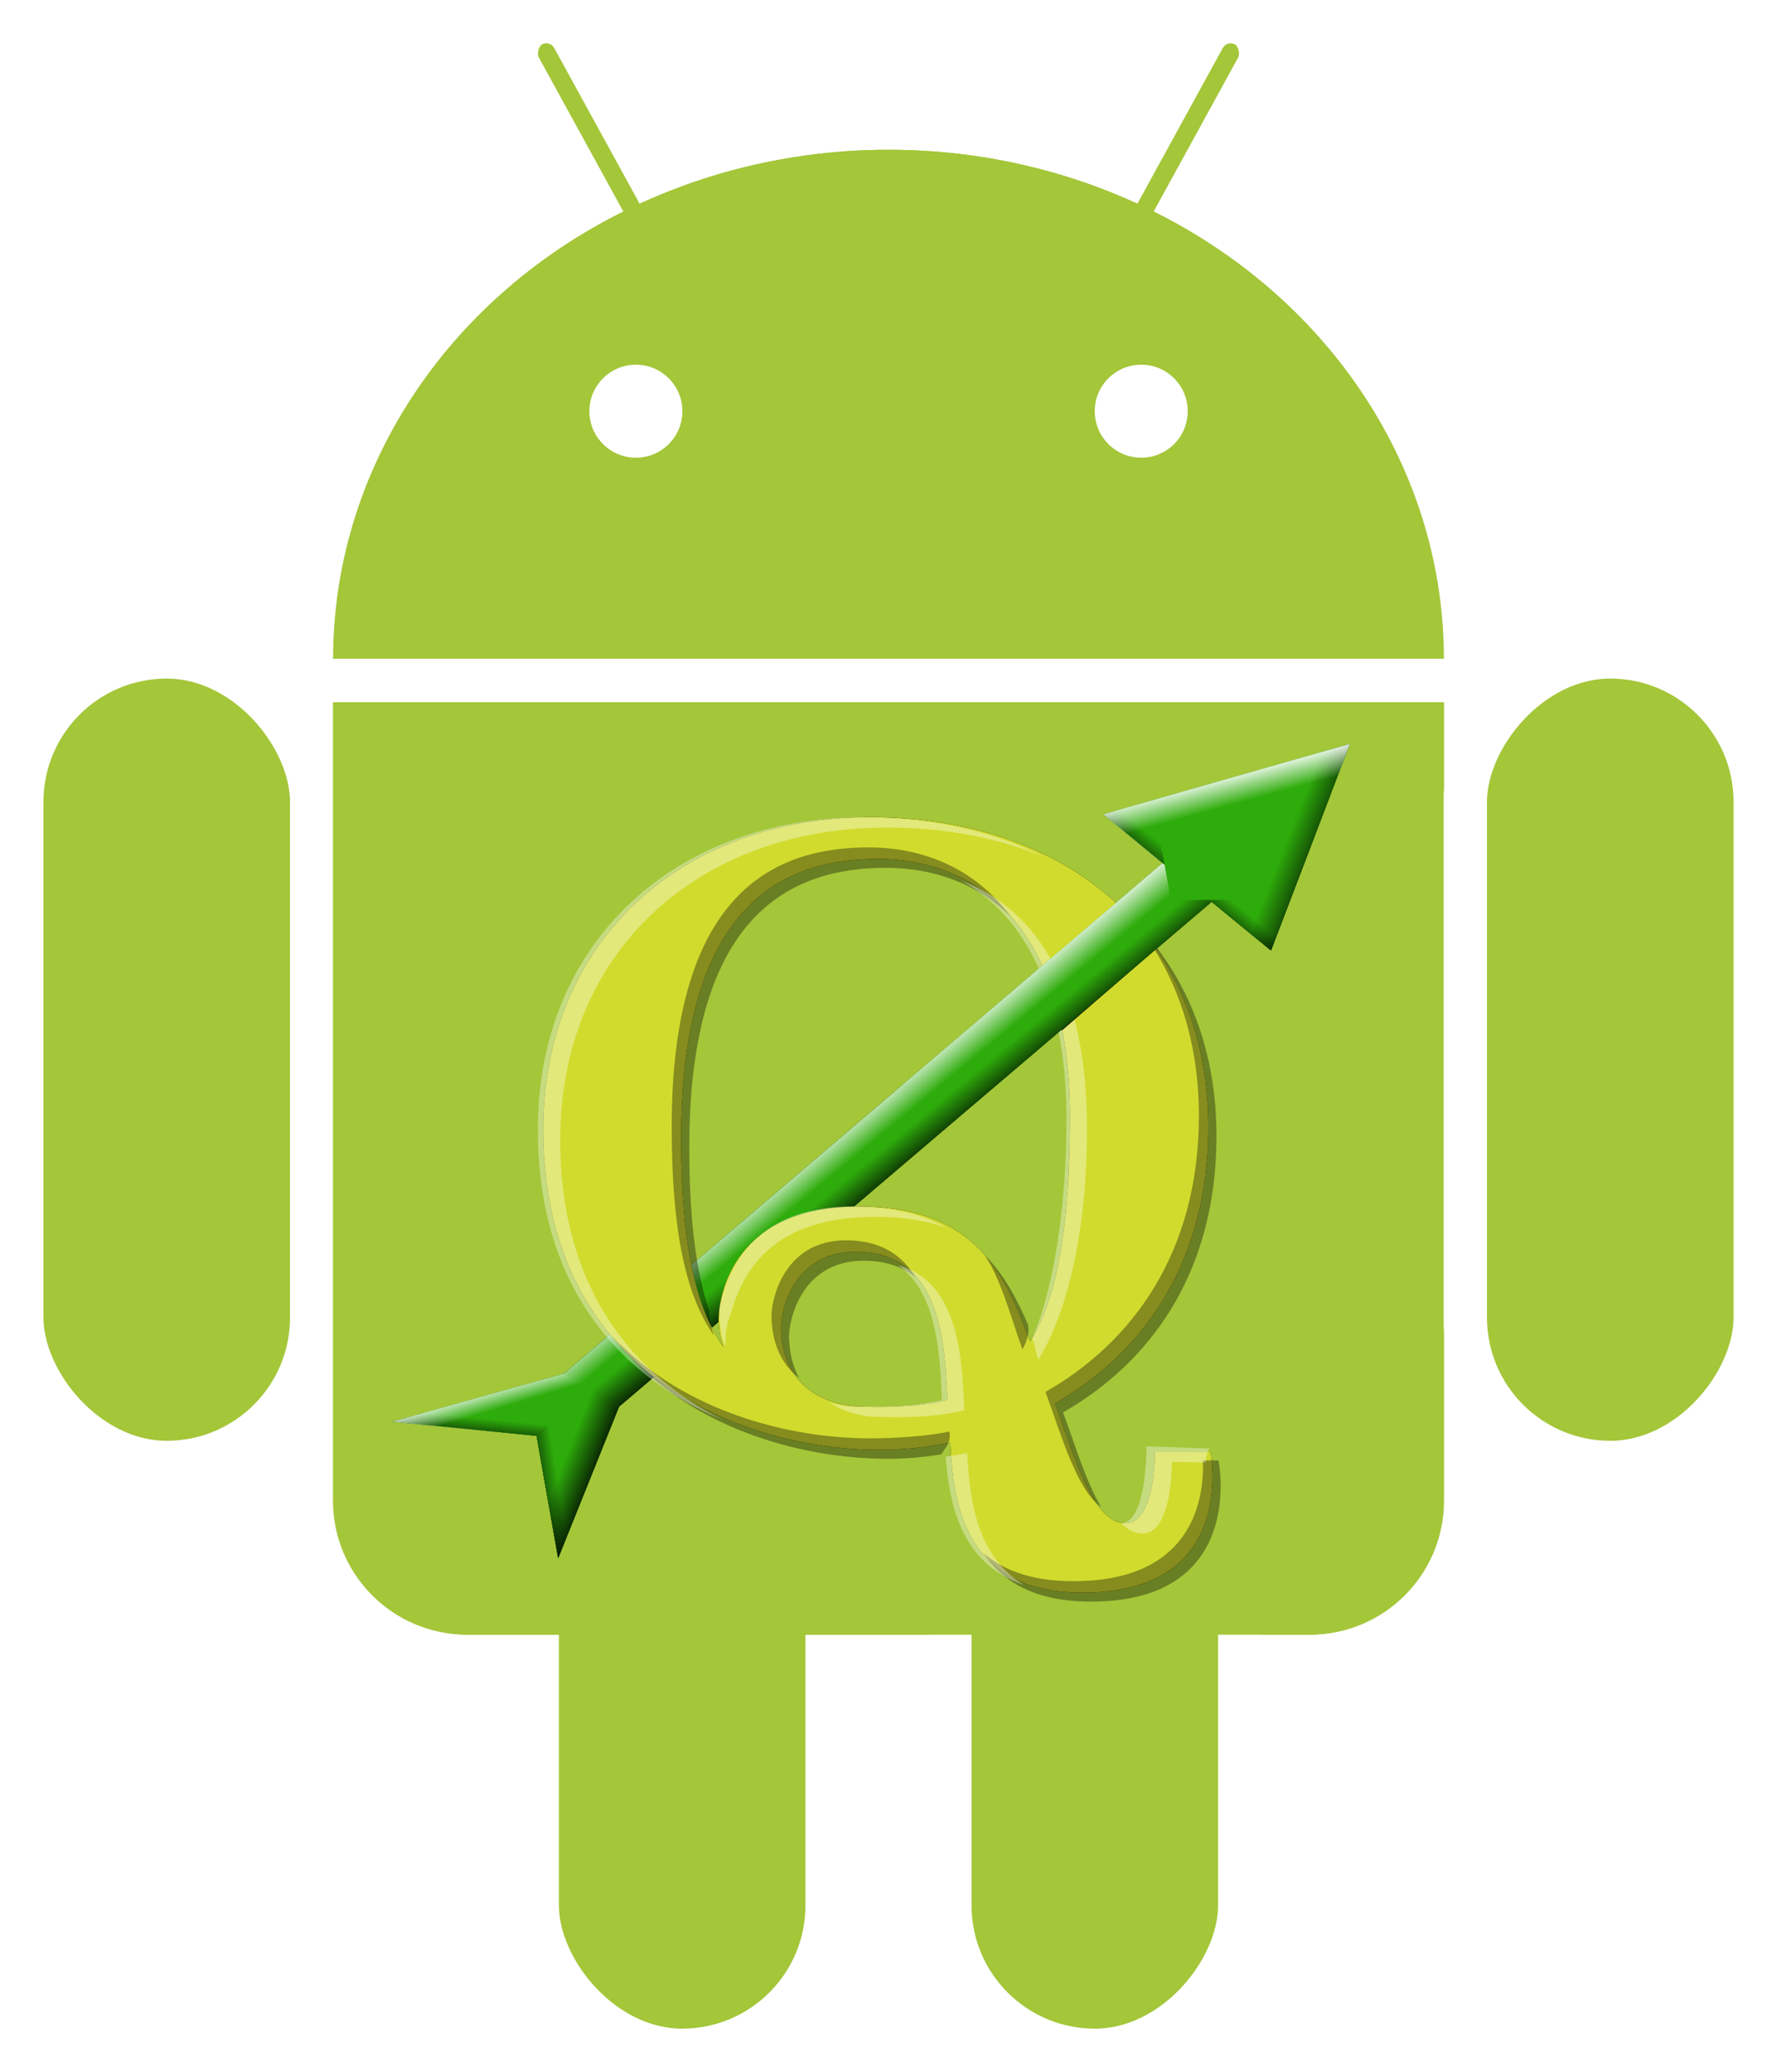 <?xml version="1.0" encoding="UTF-8" standalone="no"?>
<!-- Created with Inkscape (http://www.inkscape.org/) -->

<svg
   xmlns:dc="http://purl.org/dc/elements/1.1/"
   xmlns:cc="http://creativecommons.org/ns#"
   xmlns:rdf="http://www.w3.org/1999/02/22-rdf-syntax-ns#"
   xmlns:svg="http://www.w3.org/2000/svg"
   xmlns="http://www.w3.org/2000/svg"
   xmlns:xlink="http://www.w3.org/1999/xlink"
   xmlns:sodipodi="http://sodipodi.sourceforge.net/DTD/sodipodi-0.dtd"
   xmlns:inkscape="http://www.inkscape.org/namespaces/inkscape"
   width="293.13"
   height="341.807"
   id="svg3250"
   version="1.1"
   inkscape:version="0.48.2 r9819"
   sodipodi:docname="android-qgis.svg"
   inkscape:export-filename="/home/marco/Desktop/android-qgis.png"
   inkscape:export-xdpi="90"
   inkscape:export-ydpi="90">
  <defs
     id="defs3252">
    <filter
       color-interpolation-filters="sRGB"
       id="filter3758">
      <feGaussianBlur
         id="feGaussianBlur3760"
         stdDeviation="18.017"
         inkscape:collect="always" />
    </filter>
    <linearGradient
       x1="366.996"
       y1="519.329"
       x2="390.263"
       y2="542.595"
       id="linearGradient3746"
       xlink:href="#linearGradient4372"
       gradientUnits="userSpaceOnUse" />
    <linearGradient
       id="linearGradient4372">
      <stop
         id="stop4374"
         style="stop-color:#000000;stop-opacity:0"
         offset="0" />
      <stop
         id="stop4376"
         style="stop-color:#000000;stop-opacity:1"
         offset="1" />
    </linearGradient>
    <linearGradient
       x1="360.27"
       y1="512.602"
       x2="338.596"
       y2="490.929"
       id="linearGradient3743"
       xlink:href="#linearGradient4332"
       gradientUnits="userSpaceOnUse" />
    <linearGradient
       id="linearGradient4332">
      <stop
         id="stop4334"
         style="stop-color:#ffffff;stop-opacity:0"
         offset="0" />
      <stop
         id="stop4336"
         style="stop-color:#ffffff;stop-opacity:1"
         offset="1" />
    </linearGradient>
    <filter
       color-interpolation-filters="sRGB"
       id="filter4307">
      <feGaussianBlur
         id="feGaussianBlur4309"
         stdDeviation="14.907"
         inkscape:collect="always" />
    </filter>
    <linearGradient
       x1="681.182"
       y1="222.019"
       x2="716.775"
       y2="233.578"
       id="linearGradient3739"
       xlink:href="#linearGradient4372"
       gradientUnits="userSpaceOnUse" />
    <linearGradient
       id="linearGradient3126">
      <stop
         id="stop3128"
         style="stop-color:#000000;stop-opacity:0"
         offset="0" />
      <stop
         id="stop3130"
         style="stop-color:#000000;stop-opacity:1"
         offset="1" />
    </linearGradient>
    <linearGradient
       x1="615.063"
       y1="263.632"
       x2="594.709"
       y2="284.439"
       id="linearGradient3736"
       xlink:href="#linearGradient4372"
       gradientUnits="userSpaceOnUse" />
    <linearGradient
       id="linearGradient3133">
      <stop
         id="stop3135"
         style="stop-color:#000000;stop-opacity:0"
         offset="0" />
      <stop
         id="stop3137"
         style="stop-color:#000000;stop-opacity:1"
         offset="1" />
    </linearGradient>
    <linearGradient
       x1="615.063"
       y1="207.223"
       x2="606.268"
       y2="180.405"
       id="linearGradient3733"
       xlink:href="#linearGradient4332"
       gradientUnits="userSpaceOnUse" />
    <linearGradient
       id="linearGradient3140">
      <stop
         id="stop3142"
         style="stop-color:#ffffff;stop-opacity:0"
         offset="0" />
      <stop
         id="stop3144"
         style="stop-color:#ffffff;stop-opacity:1"
         offset="1" />
    </linearGradient>
    <filter
       color-interpolation-filters="sRGB"
       id="filter4769">
      <feGaussianBlur
         id="feGaussianBlur4771"
         stdDeviation="2.162"
         inkscape:collect="always" />
    </filter>
    <linearGradient
       x1="85.077"
       y1="750.432"
       x2="82.302"
       y2="774.013"
       id="linearGradient3728"
       xlink:href="#linearGradient4372"
       gradientUnits="userSpaceOnUse" />
    <linearGradient
       id="linearGradient3149">
      <stop
         id="stop3151"
         style="stop-color:#000000;stop-opacity:0"
         offset="0" />
      <stop
         id="stop3153"
         style="stop-color:#000000;stop-opacity:1"
         offset="1" />
    </linearGradient>
    <linearGradient
       x1="79.355"
       y1="745.809"
       x2="71.98"
       y2="725.465"
       id="linearGradient3725"
       xlink:href="#linearGradient4332"
       gradientUnits="userSpaceOnUse" />
    <linearGradient
       id="linearGradient3156">
      <stop
         id="stop3158"
         style="stop-color:#ffffff;stop-opacity:0"
         offset="0" />
      <stop
         id="stop3160"
         style="stop-color:#ffffff;stop-opacity:1"
         offset="1" />
    </linearGradient>
    <linearGradient
       x1="145.937"
       y1="773.552"
       x2="175.552"
       y2="783.262"
       id="linearGradient3722"
       xlink:href="#linearGradient4372"
       gradientUnits="userSpaceOnUse" />
    <linearGradient
       id="linearGradient3163">
      <stop
         id="stop3165"
         style="stop-color:#000000;stop-opacity:0"
         offset="0" />
      <stop
         id="stop3167"
         style="stop-color:#000000;stop-opacity:1"
         offset="1" />
    </linearGradient>
    <linearGradient
       x1="136.227"
       y1="800.832"
       x2="112.207"
       y2="804.068"
       id="linearGradient3719"
       xlink:href="#linearGradient4372"
       gradientUnits="userSpaceOnUse" />
    <linearGradient
       id="linearGradient3170">
      <stop
         id="stop3172"
         style="stop-color:#000000;stop-opacity:0"
         offset="0" />
      <stop
         id="stop3174"
         style="stop-color:#000000;stop-opacity:1"
         offset="1" />
    </linearGradient>
    <filter
       color-interpolation-filters="sRGB"
       id="filter5295">
      <feGaussianBlur
         id="feGaussianBlur5297"
         stdDeviation="5.639"
         inkscape:collect="always" />
    </filter>
    <filter
       color-interpolation-filters="sRGB"
       id="filter5284">
      <feGaussianBlur
         id="feGaussianBlur5286"
         stdDeviation="5.925"
         inkscape:collect="always" />
    </filter>
    <filter
       color-interpolation-filters="sRGB"
       height="1.379"
       y="-0.19"
       width="1.44"
       x="-0.22"
       id="filter3432">
      <feGaussianBlur
         id="feGaussianBlur3434"
         stdDeviation="11.161"
         inkscape:collect="always" />
    </filter>
    <linearGradient
       x1="360.27"
       y1="512.602"
       x2="338.596"
       y2="490.929"
       id="linearGradient5493"
       xlink:href="#linearGradient4332"
       gradientUnits="userSpaceOnUse" />
    <linearGradient
       id="linearGradient3183">
      <stop
         id="stop3185"
         style="stop-color:#ffffff;stop-opacity:0"
         offset="0" />
      <stop
         id="stop3187"
         style="stop-color:#ffffff;stop-opacity:1"
         offset="1" />
    </linearGradient>
    <linearGradient
       x1="366.996"
       y1="519.329"
       x2="390.263"
       y2="542.595"
       id="linearGradient5525"
       xlink:href="#linearGradient4372"
       gradientUnits="userSpaceOnUse" />
    <linearGradient
       id="linearGradient3190">
      <stop
         id="stop3192"
         style="stop-color:#000000;stop-opacity:0"
         offset="0" />
      <stop
         id="stop3194"
         style="stop-color:#000000;stop-opacity:1"
         offset="1" />
    </linearGradient>
    <linearGradient
       x1="681.182"
       y1="222.019"
       x2="716.775"
       y2="233.578"
       id="linearGradient5474"
       xlink:href="#linearGradient4372"
       gradientUnits="userSpaceOnUse" />
    <linearGradient
       id="linearGradient3197">
      <stop
         id="stop3199"
         style="stop-color:#000000;stop-opacity:0"
         offset="0" />
      <stop
         id="stop3201"
         style="stop-color:#000000;stop-opacity:1"
         offset="1" />
    </linearGradient>
    <linearGradient
       x1="615.063"
       y1="263.632"
       x2="594.709"
       y2="284.439"
       id="linearGradient5471"
       xlink:href="#linearGradient4372"
       gradientUnits="userSpaceOnUse" />
    <linearGradient
       id="linearGradient3204">
      <stop
         id="stop3206"
         style="stop-color:#000000;stop-opacity:0"
         offset="0" />
      <stop
         id="stop3208"
         style="stop-color:#000000;stop-opacity:1"
         offset="1" />
    </linearGradient>
    <linearGradient
       x1="615.063"
       y1="207.223"
       x2="606.268"
       y2="180.405"
       id="linearGradient5468"
       xlink:href="#linearGradient4332"
       gradientUnits="userSpaceOnUse" />
    <linearGradient
       id="linearGradient3211">
      <stop
         id="stop3213"
         style="stop-color:#ffffff;stop-opacity:0"
         offset="0" />
      <stop
         id="stop3215"
         style="stop-color:#ffffff;stop-opacity:1"
         offset="1" />
    </linearGradient>
    <filter
       color-interpolation-filters="sRGB"
       id="filter3217">
      <feGaussianBlur
         id="feGaussianBlur3219"
         stdDeviation="2.162"
         inkscape:collect="always" />
    </filter>
    <filter
       color-interpolation-filters="sRGB"
       id="filter3758-5">
      <feGaussianBlur
         id="feGaussianBlur3760-6"
         stdDeviation="18.017"
         inkscape:collect="always" />
    </filter>
    <linearGradient
       x1="366.996"
       y1="519.329"
       x2="390.263"
       y2="542.595"
       id="linearGradient3746-7"
       xlink:href="#linearGradient4372-7"
       gradientUnits="userSpaceOnUse" />
    <linearGradient
       id="linearGradient4372-7">
      <stop
         id="stop4374-4"
         style="stop-color:#000000;stop-opacity:0"
         offset="0" />
      <stop
         id="stop4376-0"
         style="stop-color:#000000;stop-opacity:1"
         offset="1" />
    </linearGradient>
    <linearGradient
       x1="360.27"
       y1="512.602"
       x2="338.596"
       y2="490.929"
       id="linearGradient3743-6"
       xlink:href="#linearGradient4332-4"
       gradientUnits="userSpaceOnUse" />
    <linearGradient
       id="linearGradient4332-4">
      <stop
         id="stop4334-7"
         style="stop-color:#ffffff;stop-opacity:0"
         offset="0" />
      <stop
         id="stop4336-4"
         style="stop-color:#ffffff;stop-opacity:1"
         offset="1" />
    </linearGradient>
    <filter
       color-interpolation-filters="sRGB"
       id="filter4307-8">
      <feGaussianBlur
         id="feGaussianBlur4309-5"
         stdDeviation="14.907"
         inkscape:collect="always" />
    </filter>
    <linearGradient
       x1="681.182"
       y1="222.019"
       x2="716.775"
       y2="233.578"
       id="linearGradient3739-8"
       xlink:href="#linearGradient4372-7"
       gradientUnits="userSpaceOnUse" />
    <linearGradient
       id="linearGradient3641">
      <stop
         id="stop3643"
         style="stop-color:#000000;stop-opacity:0"
         offset="0" />
      <stop
         id="stop3645"
         style="stop-color:#000000;stop-opacity:1"
         offset="1" />
    </linearGradient>
    <linearGradient
       x1="615.063"
       y1="263.632"
       x2="594.709"
       y2="284.439"
       id="linearGradient3736-2"
       xlink:href="#linearGradient4372-7"
       gradientUnits="userSpaceOnUse" />
    <linearGradient
       id="linearGradient3648">
      <stop
         id="stop3650"
         style="stop-color:#000000;stop-opacity:0"
         offset="0" />
      <stop
         id="stop3652"
         style="stop-color:#000000;stop-opacity:1"
         offset="1" />
    </linearGradient>
    <linearGradient
       x1="615.063"
       y1="207.223"
       x2="606.268"
       y2="180.405"
       id="linearGradient3733-6"
       xlink:href="#linearGradient4332-4"
       gradientUnits="userSpaceOnUse" />
    <linearGradient
       id="linearGradient3655">
      <stop
         id="stop3657"
         style="stop-color:#ffffff;stop-opacity:0"
         offset="0" />
      <stop
         id="stop3659"
         style="stop-color:#ffffff;stop-opacity:1"
         offset="1" />
    </linearGradient>
    <filter
       color-interpolation-filters="sRGB"
       id="filter4769-0">
      <feGaussianBlur
         id="feGaussianBlur4771-6"
         stdDeviation="2.162"
         inkscape:collect="always" />
    </filter>
    <linearGradient
       x1="85.077"
       y1="750.432"
       x2="82.302"
       y2="774.013"
       id="linearGradient3728-6"
       xlink:href="#linearGradient4372-7"
       gradientUnits="userSpaceOnUse" />
    <linearGradient
       id="linearGradient3664">
      <stop
         id="stop3666"
         style="stop-color:#000000;stop-opacity:0"
         offset="0" />
      <stop
         id="stop3668"
         style="stop-color:#000000;stop-opacity:1"
         offset="1" />
    </linearGradient>
    <linearGradient
       x1="79.355"
       y1="745.809"
       x2="71.98"
       y2="725.465"
       id="linearGradient3725-4"
       xlink:href="#linearGradient4332-4"
       gradientUnits="userSpaceOnUse" />
    <linearGradient
       id="linearGradient3671">
      <stop
         id="stop3673"
         style="stop-color:#ffffff;stop-opacity:0"
         offset="0" />
      <stop
         id="stop3675"
         style="stop-color:#ffffff;stop-opacity:1"
         offset="1" />
    </linearGradient>
    <linearGradient
       x1="145.937"
       y1="773.552"
       x2="175.552"
       y2="783.262"
       id="linearGradient3722-6"
       xlink:href="#linearGradient4372-7"
       gradientUnits="userSpaceOnUse" />
    <linearGradient
       id="linearGradient3678">
      <stop
         id="stop3680"
         style="stop-color:#000000;stop-opacity:0"
         offset="0" />
      <stop
         id="stop3682"
         style="stop-color:#000000;stop-opacity:1"
         offset="1" />
    </linearGradient>
    <linearGradient
       x1="136.227"
       y1="800.832"
       x2="112.207"
       y2="804.068"
       id="linearGradient3719-2"
       xlink:href="#linearGradient4372-7"
       gradientUnits="userSpaceOnUse" />
    <linearGradient
       id="linearGradient3685">
      <stop
         id="stop3687"
         style="stop-color:#000000;stop-opacity:0"
         offset="0" />
      <stop
         id="stop3689"
         style="stop-color:#000000;stop-opacity:1"
         offset="1" />
    </linearGradient>
    <filter
       color-interpolation-filters="sRGB"
       id="filter5295-8">
      <feGaussianBlur
         id="feGaussianBlur5297-9"
         stdDeviation="5.639"
         inkscape:collect="always" />
    </filter>
    <filter
       color-interpolation-filters="sRGB"
       id="filter5284-6">
      <feGaussianBlur
         id="feGaussianBlur5286-0"
         stdDeviation="5.925"
         inkscape:collect="always" />
    </filter>
    <filter
       color-interpolation-filters="sRGB"
       height="1.379"
       y="-0.19"
       width="1.44"
       x="-0.22"
       id="filter3432-7">
      <feGaussianBlur
         id="feGaussianBlur3434-0"
         stdDeviation="11.161"
         inkscape:collect="always" />
    </filter>
    <linearGradient
       x1="360.27"
       y1="512.602"
       x2="338.596"
       y2="490.929"
       id="linearGradient5493-1"
       xlink:href="#linearGradient4332-4"
       gradientUnits="userSpaceOnUse" />
    <linearGradient
       id="linearGradient3698">
      <stop
         id="stop3700"
         style="stop-color:#ffffff;stop-opacity:0"
         offset="0" />
      <stop
         id="stop3702"
         style="stop-color:#ffffff;stop-opacity:1"
         offset="1" />
    </linearGradient>
    <linearGradient
       x1="366.996"
       y1="519.329"
       x2="390.263"
       y2="542.595"
       id="linearGradient5525-0"
       xlink:href="#linearGradient4372-7"
       gradientUnits="userSpaceOnUse" />
    <linearGradient
       id="linearGradient3705">
      <stop
         id="stop3707"
         style="stop-color:#000000;stop-opacity:0"
         offset="0" />
      <stop
         id="stop3709"
         style="stop-color:#000000;stop-opacity:1"
         offset="1" />
    </linearGradient>
    <linearGradient
       x1="681.182"
       y1="222.019"
       x2="716.775"
       y2="233.578"
       id="linearGradient5474-1"
       xlink:href="#linearGradient4372-7"
       gradientUnits="userSpaceOnUse" />
    <linearGradient
       id="linearGradient3712">
      <stop
         id="stop3714"
         style="stop-color:#000000;stop-opacity:0"
         offset="0" />
      <stop
         id="stop3716"
         style="stop-color:#000000;stop-opacity:1"
         offset="1" />
    </linearGradient>
    <linearGradient
       x1="615.063"
       y1="263.632"
       x2="594.709"
       y2="284.439"
       id="linearGradient5471-3"
       xlink:href="#linearGradient4372-7"
       gradientUnits="userSpaceOnUse" />
    <linearGradient
       id="linearGradient3720">
      <stop
         id="stop3722"
         style="stop-color:#000000;stop-opacity:0"
         offset="0" />
      <stop
         id="stop3724"
         style="stop-color:#000000;stop-opacity:1"
         offset="1" />
    </linearGradient>
    <linearGradient
       x1="615.063"
       y1="207.223"
       x2="606.268"
       y2="180.405"
       id="linearGradient5468-7"
       xlink:href="#linearGradient4332-4"
       gradientUnits="userSpaceOnUse" />
    <linearGradient
       id="linearGradient3727">
      <stop
         id="stop3729"
         style="stop-color:#ffffff;stop-opacity:0"
         offset="0" />
      <stop
         id="stop3731"
         style="stop-color:#ffffff;stop-opacity:1"
         offset="1" />
    </linearGradient>
    <filter
       color-interpolation-filters="sRGB"
       id="filter3733">
      <feGaussianBlur
         id="feGaussianBlur3735"
         stdDeviation="2.162"
         inkscape:collect="always" />
    </filter>
  </defs>
  <sodipodi:namedview
     id="base"
     pagecolor="#ffffff"
     bordercolor="#666666"
     borderopacity="1.0"
     inkscape:pageopacity="0.0"
     inkscape:pageshadow="2"
     inkscape:zoom="0.35"
     inkscape:cx="-187.00642"
     inkscape:cy="122.33213"
     inkscape:document-units="px"
     inkscape:current-layer="layer1"
     showgrid="false"
     inkscape:window-width="1600"
     inkscape:window-height="876"
     inkscape:window-x="0"
     inkscape:window-y="24"
     inkscape:window-maximized="1"
     borderlayer="false"
     fit-margin-top="0"
     fit-margin-left="0"
     fit-margin-right="0"
     fit-margin-bottom="0" />
  <g
     inkscape:label="Layer 1"
     inkscape:groupmode="layer"
     id="layer1"
     transform="translate(-222.006,-312.887)">
    <g
       style="fill:#a4c639;stroke:#ffffff;stroke-width:7.168"
       id="g3539"
       transform="translate(207.736,551.64)" />
    <g
       style="fill:#ffffff"
       id="g3590"
       transform="translate(222.021,311.64)">
      <ellipse
         id="ellipse3537"
         ry="91.11"
         rx="98.74"
         cx="146.6"
         cy="109.9"
         sodipodi:cx="146.60001"
         sodipodi:cy="109.9"
         sodipodi:rx="98.739998"
         sodipodi:ry="91.110001"
         d="m 245.34,109.9 c 0,50.319 -44.207,91.11 -98.74,91.11 -54.533,0 -98.74,-40.791 -98.74,-91.11 0,-50.319 44.207,-91.11 98.74,-91.11 54.533,0 98.74,40.791 98.74,91.11 z" />
      <rect
         style="fill:#a4c639;stroke:#ffffff;stroke-width:7.168"
         id="rect3541"
         x="51.42"
         y="85.53"
         width="190.3"
         height="188.9"
         rx="25.96" />
      <g
         style="fill:#a4c639;stroke:#ffffff;stroke-width:7.168"
         id="b">
        <rect
           id="rect3544"
           x="177.62"
           y="-94"
           width="10.144"
           height="43"
           transform="matrix(0.877,0.481,-0.481,0.877,0,0)"
           rx="5.072" />
        <ellipse
           id="ellipse3546"
           ry="83.95"
           cy="109.9"
           rx="91.57"
           cx="146.6"
           sodipodi:cx="146.60001"
           sodipodi:cy="109.9"
           sodipodi:rx="91.57"
           sodipodi:ry="83.949997"
           style="stroke-opacity:0"
           d="m 238.17,109.9 c 0,46.364 -40.997,83.95 -91.57,83.95 -50.573,0 -91.57,-37.586 -91.57,-83.95 0,-46.364 40.997,-83.95 91.57,-83.95 50.573,0 91.57,37.586 91.57,83.95 z" />
        <rect
           x="3.569"
           y="109.6"
           width="47.84"
           height="132.9"
           rx="23.92"
           id="c" />
        <use
           id="use3549"
           x="85.026"
           y="96.97"
           xlink:href="#c"
           width="1"
           height="1" />
        <rect
           id="rect3551"
           x="54.99"
           y="89.1"
           width="183.2"
           height="181.8"
           rx="22.12"
           style="stroke-opacity:0" />
        <line
           id="line3553"
           y2="113.5"
           y1="113.5"
           x2="245"
           x1="48" />
      </g>
      <use
         style="fill:#a4c639;stroke:#ffffff;stroke-width:7.168"
         id="use3555"
         transform="matrix(-1,0,0,1,293.1,0)"
         xlink:href="#b"
         x="0"
         y="0"
         width="1"
         height="1" />
      <circle
         id="circle3557"
         r="7.67"
         cx="188.24"
         cy="69.077"
         sodipodi:cx="188.24001"
         sodipodi:cy="69.077003"
         sodipodi:rx="7.6700001"
         sodipodi:ry="7.6700001"
         d="m 195.91,69.077 c 0,4.236 -3.434,7.67 -7.67,7.67 -4.236,0 -7.67,-3.434 -7.67,-7.67 0,-4.236 3.434,-7.67 7.67,-7.67 4.236,0 7.67,3.434 7.67,7.67 z" />
      <circle
         id="circle3559"
         r="7.67"
         cx="104.88"
         cy="69.077"
         sodipodi:cx="104.88"
         sodipodi:cy="69.077003"
         sodipodi:rx="7.6700001"
         sodipodi:ry="7.6700001"
         d="m 112.55,69.077 c 0,4.236 -3.434,7.67 -7.67,7.67 -4.236,0 -7.67,-3.434 -7.67,-7.67 0,-4.236 3.434,-7.67 7.67,-7.67 4.236,0 7.67,3.434 7.67,7.67 z" />
    </g>
    <g
       transform="matrix(0.222,0,0,0.184,283.7,408.887)"
       id="layer2"
       style="display:inline">
      <path
         inkscape:connector-curvature="0"
         d="M 13.698,752.791 140.977,709.86 585.949,252.008 542.008,208.319 725.098,145.184 666.509,330.295 622.441,286.732 182.025,739.444 136.847,875.158 120.775,765.516 13.698,752.791 z"
         id="path4311"
         style="fill:#000000;fill-opacity:1;fill-rule:evenodd;stroke:none;filter:url(#filter3758-5)" />
      <path
         inkscape:connector-curvature="0"
         d="M 13.698,752.791 140.977,709.86 585.949,252.008 542.008,208.319 725.098,145.184 666.509,330.295 622.441,286.732 182.025,739.444 136.847,875.158 120.775,765.516 13.698,752.791 z"
         id="path3581"
         style="fill:#2eac0b;fill-opacity:1;fill-rule:evenodd;stroke:none" />
      <path
         inkscape:connector-curvature="0"
         d="M 13.698,752.791 140.977,709.86 585.949,252.008 542.008,208.319 725.098,145.184 666.509,330.295 622.441,286.732 182.025,739.444 136.847,875.158 120.775,765.516 13.698,752.791 z"
         id="path4687"
         style="fill:url(#linearGradient3746-7);fill-opacity:1;fill-rule:evenodd;stroke:none" />
      <path
         inkscape:connector-curvature="0"
         d="M 13.698,752.791 140.977,709.86 585.949,252.008 542.008,208.319 725.098,145.184 666.509,330.295 622.441,286.732 182.025,739.444 136.847,875.158 120.775,765.516 13.698,752.791 z"
         id="path4677"
         style="fill:url(#linearGradient3743-6);fill-opacity:1;fill-rule:evenodd;stroke:none" />
      <path
         inkscape:connector-curvature="0"
         d="m 368.562,210.938 c -140.277,0 -242.844,111.31 -242.844,280 0,221.218 149.928,287.125 250,287.125 16.948,0 34.65,-2.115 52.438,-6.5 2.373,53.621 9.479,139.727 107.094,134.312 106.988,-5.961 86.25,-126.281 86.25,-126.281 l -41.219,0 c 0,2e-5 0.547,67.345 -23.438,64.125 C 532.988,841.87 518.869,778.175 506.031,736.438 569.585,692.654 620,612.682 620,488.781 620,319.736 517.848,210.938 368.562,210.938 z m 6.094,37.312 c 63.929,0 143.214,48.045 142.5,235.188 C 516.785,580.36 507.275,642.373 487.5,681.062 469.684,623.521 449.211,560.046 360.125,559.906 267.635,559.761 256.278,638.589 256.062,660.688 c -0.093,9.604 1.287,18.038 3.781,25.469 -21.456,-36.455 -31.562,-95.294 -31.562,-187.375 0,-211.429 77.446,-250.531 146.375,-250.531 z m -17.062,352.25 c 66.187,-0.166 66.368,87.211 68.438,132.875 -15.013,4.378 -31.986,6.125 -51.031,6.125 -7.072,0 -13.848,-0.236 -20.375,-0.719 -21.031,-3.575 -50.773,-17.706 -52.219,-69 -0.447,-15.779 9.207,-69.166 55.188,-69.281 z"
         id="path4305"
         style="fill:#000000;fill-opacity:1;fill-rule:evenodd;stroke:none;filter:url(#filter4307-8)" />
      <path
         inkscape:connector-curvature="0"
         d="m 177.143,202.362 a 2.143,0 0 0 0 -4.286,0 2.143,0 180 0 0 4.286,0 z"
         id="path2399"
         style="fill:#000000;fill-opacity:0.314;fill-rule:nonzero;stroke:#000000;stroke-width:0;stroke-linecap:round;stroke-linejoin:round;stroke-miterlimit:4;stroke-opacity:0;stroke-dasharray:none" />
      <path
         inkscape:connector-curvature="0"
         d="m 585.949,252.008 -43.942,-43.689 183.09,-63.135 -58.589,185.11 -44.068,-43.563 -36.492,-34.724 z"
         id="path4691"
         style="fill:#2eac0b;fill-opacity:1;fill-rule:evenodd;stroke:none" />
      <path
         inkscape:connector-curvature="0"
         d="m 585.949,252.008 -43.942,-43.689 183.09,-63.135 -58.589,185.11 -44.068,-43.563 -36.492,-34.724 z"
         id="path4693"
         style="fill:url(#linearGradient3739-8);fill-opacity:1;fill-rule:evenodd;stroke:none" />
      <path
         inkscape:connector-curvature="0"
         d="m 585.949,252.008 -43.942,-43.689 183.09,-63.135 -58.589,185.11 -44.068,-43.563 -36.492,-34.724 z"
         id="path4703"
         style="fill:url(#linearGradient3736-2);fill-opacity:1;fill-rule:evenodd;stroke:none" />
      <path
         inkscape:connector-curvature="0"
         d="m 585.949,252.008 -43.942,-43.689 183.09,-63.135 -58.589,185.11 -44.068,-43.563 -36.492,-34.724 z"
         id="path4707"
         style="fill:url(#linearGradient3733-6);fill-opacity:1;fill-rule:evenodd;stroke:none" />
      <path
         inkscape:connector-curvature="0"
         d="m 583.638,227.04 8.429,57.942 60.891,-0.1 -69.32,-57.843 z"
         id="path4711"
         style="fill:#2eac0b;fill-opacity:1;fill-rule:evenodd;stroke:none;filter:url(#filter4769-0)" />
      <path
         inkscape:connector-curvature="0"
         d="M 13.698,752.791 140.977,709.86 182.025,739.444 136.847,875.158 120.775,765.516 13.698,752.791 z"
         id="path4773"
         style="fill:#2eac0b;fill-opacity:1;fill-rule:evenodd;stroke:none" />
      <path
         inkscape:connector-curvature="0"
         d="m 13.698,752.791 127.279,-42.931 19.779,13.402 -39.981,42.255 -107.077,-12.725 z"
         id="path4793"
         style="fill:url(#linearGradient3728-6);fill-opacity:1;fill-rule:evenodd;stroke:none" />
      <path
         inkscape:connector-curvature="0"
         d="M 13.698,752.791 140.977,709.86 182.025,739.444 136.847,875.158 120.775,765.516 13.698,752.791 z"
         id="path4775"
         style="fill:url(#linearGradient3725-4);fill-opacity:1;fill-rule:evenodd;stroke:none" />
      <path
         inkscape:connector-curvature="0"
         d="M 13.698,752.791 140.977,709.86 182.025,739.444 136.847,875.158 120.775,765.516 13.698,752.791 z"
         id="path4785"
         style="fill:url(#linearGradient3722-6);fill-opacity:1;fill-rule:evenodd;stroke:none" />
      <path
         inkscape:connector-curvature="0"
         d="m 159.935,723.731 22.091,15.713 -45.179,135.714 -16.071,-109.643 39.159,-41.785 z"
         id="path4789"
         style="fill:url(#linearGradient3719-2);fill-opacity:1;fill-rule:evenodd;stroke:none" />
      <path
         inkscape:connector-curvature="0"
         d="m 368.562,210.938 c -140.277,0 -242.844,111.31 -242.844,280 0,221.218 149.928,287.125 250,287.125 16.948,0 34.65,-2.115 52.438,-6.5 2.373,53.621 9.479,139.727 107.094,134.312 106.988,-5.961 86.25,-126.281 86.25,-126.281 l -41.219,0 c 0,2e-5 0.547,67.345 -23.438,64.125 C 532.988,841.87 518.869,778.175 506.031,736.438 569.585,692.654 620,612.682 620,488.781 620,319.736 517.848,210.938 368.562,210.938 z m 6.094,37.312 c 63.929,0 143.214,48.045 142.5,235.188 C 516.785,580.36 507.275,642.373 487.5,681.062 469.684,623.521 449.211,560.046 360.125,559.906 267.635,559.761 256.278,638.589 256.062,660.688 c -0.093,9.604 1.287,18.038 3.781,25.469 -21.456,-36.455 -31.562,-95.294 -31.562,-187.375 0,-211.429 77.446,-250.531 146.375,-250.531 z m -17.062,352.25 c 66.187,-0.166 66.368,87.211 68.438,132.875 -15.013,4.378 -31.986,6.125 -51.031,6.125 -7.072,0 -13.848,-0.236 -20.375,-0.719 -21.031,-3.575 -50.773,-17.706 -52.219,-69 -0.447,-15.779 9.207,-69.166 55.188,-69.281 z"
         id="path3221"
         style="fill:#d1db2d;fill-opacity:1;fill-rule:evenodd;stroke:#4e4e4e;stroke-width:0;stroke-linecap:butt;stroke-linejoin:miter;stroke-miterlimit:4;stroke-opacity:1;stroke-dasharray:none" />
      <path
         inkscape:connector-curvature="0"
         d="m 367.594,237.938 c -68.929,0 -146.375,39.103 -146.375,250.531 0,92.081 10.106,150.92 31.562,187.375 -2.256,-6.722 -3.583,-14.263 -3.75,-22.75 -0.003,-0.01 0.003,-0.022 0,-0.031 -9.952,-35.407 -14.75,-82.993 -14.75,-146.281 0,-211.429 77.446,-250.531 146.375,-250.531 30.874,0 65.329,11.208 92.625,43.875 -28.718,-46.895 -69.634,-62.188 -105.688,-62.188 z M 567.281,307.5 c 29.233,45.255 45.656,103.27 45.656,170.969 0,123.9 -50.415,203.873 -113.969,247.656 11.04,35.89 23.002,88.018 41.312,103.094 C 528.885,806.473 520.206,771.014 512.031,744.438 575.585,700.654 626,620.682 626,496.781 626,419.565 604.665,354.948 567.281,307.5 z m -216.75,282.688 c -45.98,0.115 -55.634,53.502 -55.188,69.281 0.765,27.145 9.433,43.883 20.562,54.156 -4.265,-9.267 -7.081,-20.991 -7.5,-35.844 -0.447,-15.779 9.207,-69.166 55.188,-69.281 16.793,-0.042 29.315,5.569 38.719,14.688 -9.724,-19.377 -25.56,-33.066 -51.781,-33 z m 103.156,13.375 c 12.11,20.427 21.04,61.373 28.137,84.295 1.464,-2.864 5.61,-11.886 4.188,-21.946 -7.46,-21.222 -18.059,-45.914 -32.325,-62.349 z m -276.094,73.375 c 52.242,81.034 138.801,109.125 204.125,109.125 13.18,0 25.891,-1.275 39.669,-3.906 4.036,-7.296 7.394,-11.117 6.179,-20.444 -17.788,4.385 -41.962,6.038 -58.911,6.038 -60.134,-10e-6 -138.273,-23.816 -191.062,-90.812 z m 438.375,110.656 c 0.932,33.9 -7.055,103.471 -87.781,107.969 -35.924,1.993 -59.598,-8.414 -75.281,-25.031 14.466,26.681 40.541,45.996 88.344,43.344 106.988,-5.961 86.25,-126.281 86.25,-126.281 l -11.531,0 z"
         id="path5290"
         style="opacity:0.6;fill:#000000;fill-opacity:1;fill-rule:evenodd;stroke:#4e4e4e;stroke-width:0;stroke-linecap:butt;stroke-linejoin:miter;stroke-miterlimit:4;stroke-opacity:1;stroke-dasharray:none;filter:url(#filter5295-8)" />
      <path
         inkscape:connector-curvature="0"
         d="m 364.562,210.938 c -140.277,0 -242.844,111.31 -242.844,280 0,145.175 64.576,223.457 137.25,260.125 C 193.367,711.158 138.375,634.161 138.375,500.188 c 0,-168.69 102.567,-280 242.844,-280 43.27,0 82.552,9.152 116.562,26.25 -37.591,-23.036 -82.701,-35.5 -133.219,-35.5 z m 72.062,57 c 42.183,28.242 78.393,92.56 77.918,216.887 -0.319,83.138 -11.065,154.449 -25.543,193.527 3.174,9.038 1.892,9.883 4.682,18.896 19.775,-38.69 35.758,-107.638 36.129,-204.561 0.536,-140.357 -43.952,-202.465 -93.188,-224.75 z m -80.5,291.969 c -77.245,-0.121 -94.647,61.29 -99.482,92.286 0.253,21.311 2.441,27.997 4.298,33.042 0.28,-4.657 -0.073,-14.884 2.692,-24.082 6.226,-20.711 16.659,-92.142 109.149,-91.996 21.082,0.033 38.291,3.635 52.562,9.844 -16.964,-11.788 -39.188,-19.047 -69.219,-19.094 z m 33.312,52.688 c 30.504,25.541 30.998,85.56 32.594,120.781 -15.013,4.378 -31.986,6.125 -51.031,6.125 -7.072,0 -13.848,-0.236 -20.375,-0.719 -3.858,-0.656 -8.003,-1.688 -12.219,-3.219 9.285,7.469 19.882,10.94 28.875,12.469 6.527,0.482 13.303,0.719 20.375,0.719 19.045,-10e-6 36.018,-1.748 51.031,-6.125 -1.846,-40.739 -2.199,-114.674 -49.25,-130.031 z m 184.532,162.376 c 0,2e-5 0.519,67.985 -18.782,68.842 4.363,5.414 9.111,8.753 14.312,9.156 23.984,3.22 23.437,-64.125 23.438,-64.125 l 25.163,0.462 c -0.468,-5.751 2.636,-12.487 2.636,-12.487 l -46.767,-1.849 z M 440.812,780.812 c -5.34,1.316 -10.694,2.401 -16,3.312 2.582,41.882 11.019,95.918 57.969,114.969 C 446.499,872.409 442.483,818.559 440.812,780.812 z"
         id="path5233"
         style="opacity:0.6;fill:#ffffff;fill-opacity:1;fill-rule:evenodd;stroke:#4e4e4e;stroke-width:0;stroke-linecap:butt;stroke-linejoin:miter;stroke-miterlimit:4;stroke-opacity:1;stroke-dasharray:none;filter:url(#filter5284-6)" />
      <path
         inkscape:connector-curvature="0"
         d="m 551.56,288.94 29.752,39.234 -69.967,72.909 -14.713,-55.908 54.927,-56.235 z"
         id="path3370"
         style="fill:#000000;fill-opacity:1;fill-rule:evenodd;stroke:#000000;stroke-width:1px;stroke-linecap:butt;stroke-linejoin:miter;stroke-opacity:1;filter:url(#filter3432-7)" />
      <path
         inkscape:connector-curvature="0"
         d="M 725.094,145.188 542,208.312 585.938,252 391.219,452.375 l 70.062,0 L 622.438,286.719 666.5,330.281 725.094,145.188 z"
         id="path5409"
         style="fill:#2eac0b;fill-opacity:1;fill-rule:evenodd;stroke:none" />
      <path
         inkscape:connector-curvature="0"
         d="M 725.094,145.188 542,208.312 585.938,252 391.219,452.375 l 70.062,0 L 622.438,286.719 666.5,330.281 725.094,145.188 z"
         id="path5413"
         style="fill:url(#linearGradient5493-1);fill-opacity:1;fill-rule:evenodd;stroke:none" />
      <path
         inkscape:connector-curvature="0"
         d="M 725.094,145.188 542,208.312 585.938,252 391.219,452.375 l 70.062,0 L 622.438,286.719 666.5,330.281 725.094,145.188 z"
         id="path5411"
         style="fill:url(#linearGradient5525-0);fill-opacity:1;fill-rule:evenodd;stroke:none" />
      <path
         inkscape:connector-curvature="0"
         d="m 585.949,252.008 -43.942,-43.689 183.09,-63.135 -58.589,185.11 -44.068,-43.563 -36.492,-34.724 z"
         id="path5415"
         style="fill:#2eac0b;fill-opacity:1;fill-rule:evenodd;stroke:none" />
      <path
         inkscape:connector-curvature="0"
         d="m 585.949,252.008 -43.942,-43.689 183.09,-63.135 -58.589,185.11 -44.068,-43.563 -36.492,-34.724 z"
         id="path5417"
         style="fill:url(#linearGradient5474-1);fill-opacity:1;fill-rule:evenodd;stroke:none" />
      <path
         inkscape:connector-curvature="0"
         d="m 585.949,252.008 -43.942,-43.689 183.09,-63.135 -58.589,185.11 -44.068,-43.563 -36.492,-34.724 z"
         id="path5419"
         style="fill:url(#linearGradient5471-3);fill-opacity:1;fill-rule:evenodd;stroke:none" />
      <path
         inkscape:connector-curvature="0"
         d="m 585.949,252.008 -43.942,-43.689 183.09,-63.135 -58.589,185.11 -44.068,-43.563 -36.492,-34.724 z"
         id="path5421"
         style="fill:url(#linearGradient5468-7);fill-opacity:1;fill-rule:evenodd;stroke:none" />
      <path
         inkscape:connector-curvature="0"
         d="m 583.638,227.04 8.429,57.942 60.891,-0.1 -69.32,-57.843 z"
         id="path5423"
         style="fill:#2eac0b;fill-opacity:1;fill-rule:evenodd;stroke:none;filter:url(#filter4769-0)" />
    </g>
  </g>
</svg>
